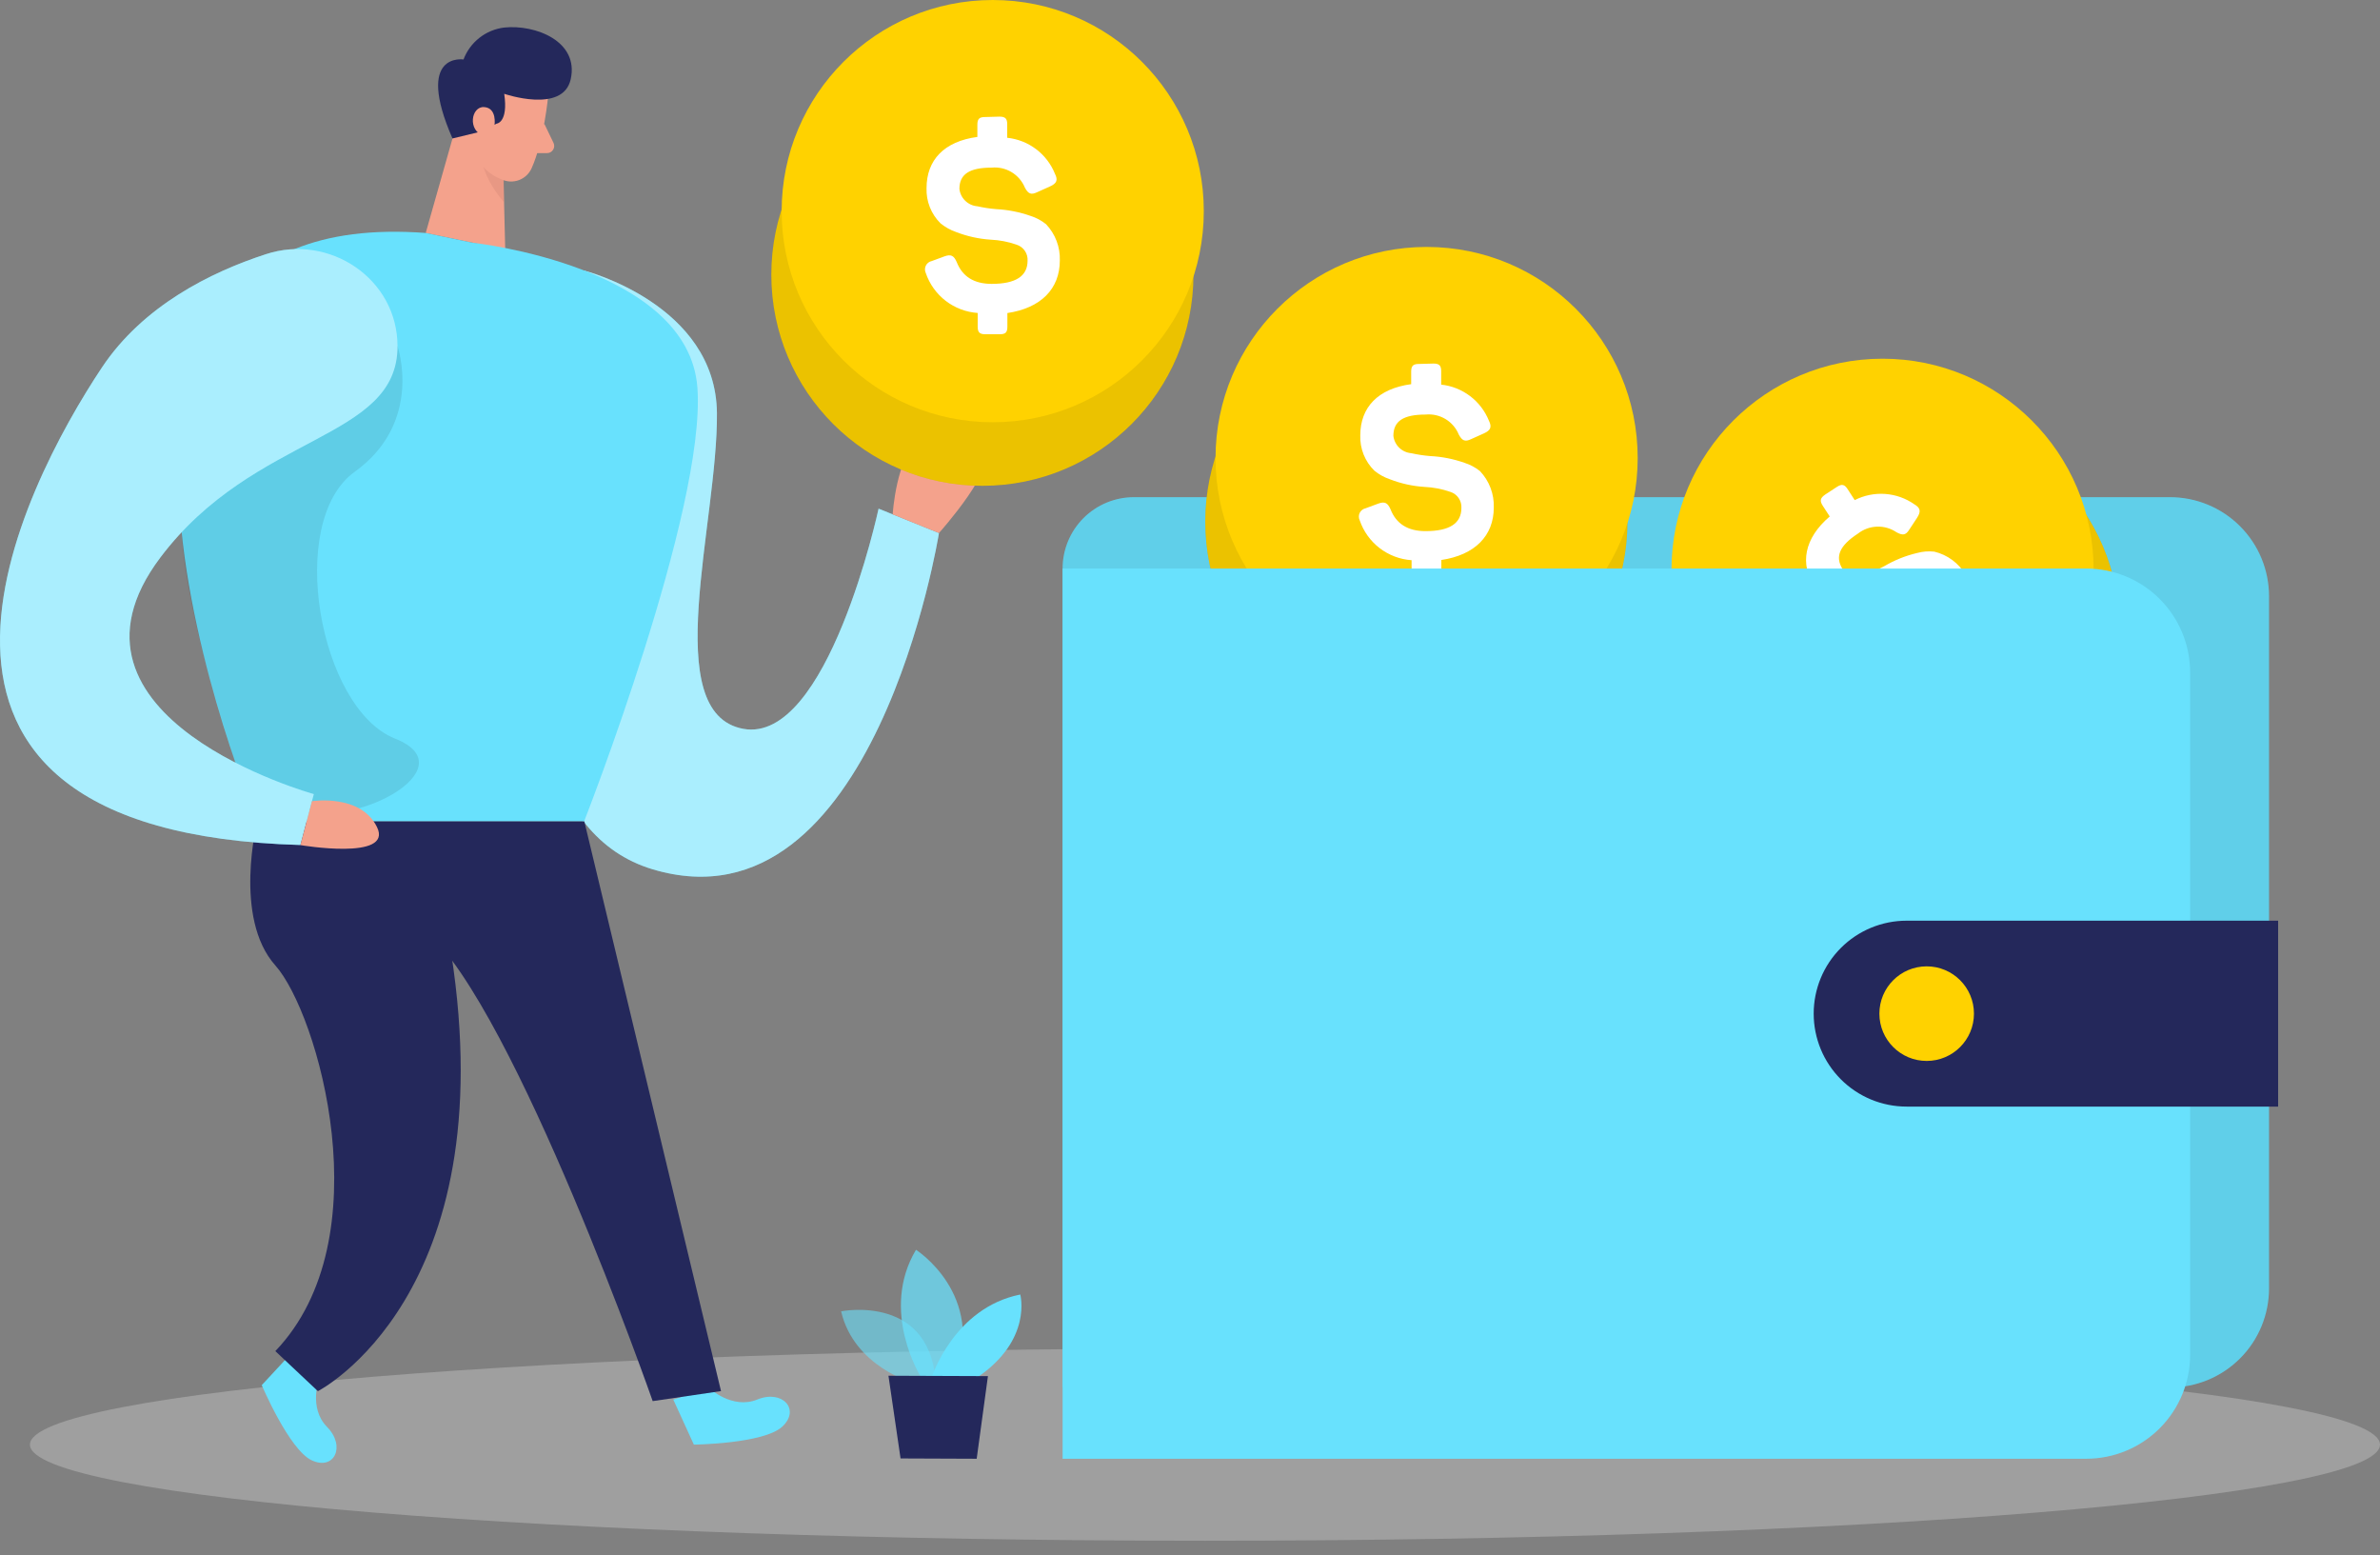<svg width="150" height="98" viewBox="0 0 150 98" fill="none" xmlns="http://www.w3.org/2000/svg">
<rect x="0" y="0" width="150" height="98" fill="#808080" stroke="none"/>
<path opacity="0.3" d="M75.943 97.082C116.844 97.082 150 94.371 150 91.026C150 87.681 116.844 84.969 75.943 84.969C35.042 84.969 1.886 87.681 1.886 91.026C1.886 94.371 35.042 97.082 75.943 97.082Z" fill="#E6E6E6"/>
<path d="M136.764 87.424H66.97V35.823C66.97 34.631 67.444 33.487 68.287 32.644C69.13 31.801 70.274 31.327 71.466 31.327H136.764C137.584 31.327 138.396 31.488 139.154 31.802C139.911 32.116 140.6 32.577 141.179 33.157C141.759 33.737 142.218 34.425 142.532 35.183C142.845 35.941 143.006 36.753 143.006 37.573V81.173C143.007 81.993 142.846 82.806 142.533 83.564C142.22 84.323 141.761 85.012 141.181 85.592C140.601 86.173 139.913 86.633 139.155 86.948C138.397 87.262 137.585 87.424 136.764 87.424Z" fill="#68E1FD"/>
<path opacity="0.08" d="M136.764 87.424H66.97V35.823C66.97 34.631 67.444 33.487 68.287 32.644C69.13 31.801 70.274 31.327 71.466 31.327H136.764C137.584 31.327 138.396 31.488 139.154 31.802C139.911 32.116 140.6 32.577 141.179 33.157C141.759 33.737 142.218 34.425 142.532 35.183C142.845 35.941 143.006 36.753 143.006 37.573V81.173C143.007 81.993 142.846 82.806 142.533 83.564C142.22 84.323 141.761 85.012 141.181 85.592C140.601 86.173 139.913 86.633 139.155 86.948C138.397 87.262 137.585 87.424 136.764 87.424Z" fill="black"/>
<path opacity="0.08" d="M89.266 46.172C96.613 46.172 102.57 40.215 102.57 32.868C102.57 25.52 96.613 19.564 89.266 19.564C81.919 19.564 75.962 25.52 75.962 32.868C75.962 40.215 81.919 46.172 89.266 46.172Z" fill="black"/>
<path d="M89.266 46.172C96.613 46.172 102.57 40.215 102.57 32.868C102.57 25.52 96.613 19.564 89.266 19.564C81.919 19.564 75.962 25.52 75.962 32.868C75.962 40.215 81.919 46.172 89.266 46.172Z" fill="#FFD200"/>
<g opacity="0.08">
<path opacity="0.08" d="M89.912 42.166C97.26 42.166 103.216 36.21 103.216 28.863C103.216 21.515 97.26 15.559 89.912 15.559C82.565 15.559 76.609 21.515 76.609 28.863C76.609 36.21 82.565 42.166 89.912 42.166Z" fill="black"/>
</g>
<path opacity="0.08" d="M89.266 46.172C96.613 46.172 102.57 40.215 102.57 32.868C102.57 25.52 96.613 19.564 89.266 19.564C81.919 19.564 75.962 25.52 75.962 32.868C75.962 40.215 81.919 46.172 89.266 46.172Z" fill="black"/>
<path d="M89.912 42.166C97.26 42.166 103.216 36.21 103.216 28.863C103.216 21.515 97.26 15.559 89.912 15.559C82.565 15.559 76.609 21.515 76.609 28.863C76.609 36.21 82.565 42.166 89.912 42.166Z" fill="#FFD200"/>
<path d="M90.345 22.908C90.719 22.908 90.831 23.04 90.831 23.394V24.235C91.492 24.306 92.121 24.555 92.651 24.956C93.181 25.357 93.592 25.894 93.84 26.51C94.034 26.904 93.952 27.118 93.514 27.312L92.712 27.672C92.333 27.852 92.153 27.774 91.939 27.38C91.773 26.973 91.48 26.631 91.103 26.404C90.727 26.177 90.287 26.078 89.849 26.121C88.454 26.121 87.818 26.529 87.818 27.463C87.85 27.747 87.981 28.012 88.186 28.211C88.392 28.41 88.66 28.532 88.945 28.556C89.334 28.643 89.729 28.703 90.126 28.736C90.869 28.771 91.603 28.916 92.304 29.164C92.658 29.275 92.987 29.452 93.276 29.684C93.566 29.99 93.793 30.35 93.942 30.744C94.091 31.138 94.161 31.557 94.146 31.978C94.146 33.762 92.951 34.972 90.841 35.284V36.134C90.841 36.508 90.724 36.62 90.355 36.62H89.451C89.076 36.62 88.965 36.489 88.965 36.134V35.298C88.232 35.248 87.53 34.982 86.948 34.534C86.366 34.086 85.93 33.476 85.694 32.78C85.659 32.707 85.641 32.627 85.642 32.546C85.642 32.465 85.661 32.385 85.697 32.313C85.734 32.24 85.786 32.177 85.85 32.127C85.914 32.078 85.989 32.043 86.068 32.027L86.87 31.73C87.278 31.585 87.458 31.682 87.638 32.09C87.998 33.01 88.735 33.469 89.849 33.466C91.356 33.466 92.105 32.98 92.105 32.008C92.118 31.784 92.057 31.563 91.93 31.379C91.803 31.195 91.618 31.058 91.405 30.992C90.882 30.809 90.335 30.705 89.781 30.68C89.03 30.633 88.29 30.469 87.589 30.195C87.235 30.075 86.906 29.892 86.617 29.655C86.324 29.366 86.094 29.02 85.941 28.637C85.789 28.255 85.718 27.845 85.732 27.434C85.732 25.664 86.846 24.488 88.94 24.206V23.419C88.94 23.04 89.072 22.933 89.427 22.933L90.345 22.908Z" fill="white"/>
<path opacity="0.08" d="M120.287 52.923C127.634 52.923 133.59 46.967 133.59 39.619C133.59 32.272 127.634 26.316 120.287 26.316C112.939 26.316 106.983 32.272 106.983 39.619C106.983 46.967 112.939 52.923 120.287 52.923Z" fill="black"/>
<path d="M120.287 52.923C127.634 52.923 133.59 46.967 133.59 39.619C133.59 32.272 127.634 26.316 120.287 26.316C112.939 26.316 106.983 32.272 106.983 39.619C106.983 46.967 112.939 52.923 120.287 52.923Z" fill="#FFD200"/>
<g opacity="0.08">
<path opacity="0.08" d="M118.649 49.209C125.996 49.209 131.952 43.253 131.952 35.906C131.952 28.558 125.996 22.602 118.649 22.602C111.301 22.602 105.345 28.558 105.345 35.906C105.345 43.253 111.301 49.209 118.649 49.209Z" fill="black"/>
</g>
<path opacity="0.08" d="M120.287 52.923C127.634 52.923 133.59 46.967 133.59 39.619C133.59 32.272 127.634 26.316 120.287 26.316C112.939 26.316 106.983 32.272 106.983 39.619C106.983 46.967 112.939 52.923 120.287 52.923Z" fill="black"/>
<path d="M118.649 49.209C125.996 49.209 131.952 43.253 131.952 35.906C131.952 28.558 125.996 22.602 118.649 22.602C111.301 22.602 105.345 28.558 105.345 35.906C105.345 43.253 111.301 49.209 118.649 49.209Z" fill="#FFD200"/>
<path d="M115.771 30.68C116.087 30.476 116.257 30.52 116.457 30.836L116.894 31.512C117.486 31.21 118.149 31.076 118.812 31.123C119.475 31.17 120.113 31.397 120.656 31.779C121.035 32.003 121.084 32.226 120.821 32.63L120.335 33.368C120.117 33.723 119.922 33.752 119.529 33.538C119.167 33.293 118.737 33.168 118.3 33.183C117.863 33.198 117.442 33.351 117.098 33.621C115.932 34.379 115.64 35.079 116.126 35.852C116.309 36.073 116.563 36.224 116.845 36.28C117.126 36.336 117.418 36.293 117.672 36.158C118.044 36.018 118.408 35.856 118.761 35.672C119.401 35.295 120.094 35.017 120.817 34.846C121.172 34.748 121.543 34.718 121.91 34.759C122.32 34.857 122.706 35.036 123.045 35.287C123.384 35.537 123.669 35.854 123.884 36.217C124.856 37.714 124.511 39.381 122.912 40.791L123.373 41.5C123.577 41.816 123.553 41.986 123.237 42.195L122.484 42.681C122.168 42.886 121.998 42.847 121.784 42.531L121.327 41.831C120.684 42.187 119.951 42.346 119.219 42.287C118.486 42.228 117.788 41.954 117.21 41.5C117.14 41.458 117.081 41.401 117.038 41.332C116.994 41.264 116.966 41.186 116.958 41.105C116.949 41.024 116.958 40.942 116.986 40.866C117.014 40.789 117.059 40.721 117.118 40.664L117.628 39.979C117.891 39.634 118.114 39.614 118.469 39.862C119.271 40.436 120.136 40.416 121.069 39.814C122.333 38.992 122.707 38.185 122.182 37.383C122.074 37.186 121.902 37.031 121.695 36.943C121.488 36.855 121.258 36.839 121.04 36.897C120.503 37.028 119.989 37.237 119.514 37.519C118.859 37.89 118.151 38.159 117.414 38.317C117.058 38.401 116.689 38.422 116.325 38.38C115.924 38.294 115.544 38.127 115.21 37.889C114.875 37.65 114.593 37.346 114.381 36.995C113.409 35.536 113.71 33.918 115.319 32.542L114.882 31.871C114.678 31.555 114.716 31.385 115.028 31.166L115.771 30.68Z" fill="white"/>
<path d="M66.97 35.823H131.486C133.222 35.823 134.888 36.513 136.115 37.741C137.343 38.969 138.033 40.634 138.033 42.37V85.368C138.033 87.104 137.343 88.77 136.115 89.998C134.888 91.225 133.222 91.915 131.486 91.915H66.97V35.823Z" fill="#68E1FD"/>
<path d="M120.165 58.012H143.579V69.726H120.165C119.396 69.726 118.634 69.575 117.924 69.28C117.213 68.986 116.567 68.555 116.024 68.011C115.48 67.467 115.048 66.821 114.754 66.111C114.46 65.4 114.308 64.638 114.308 63.869C114.308 62.316 114.925 60.826 116.024 59.727C117.122 58.629 118.612 58.012 120.165 58.012Z" fill="#24285B"/>
<path d="M121.429 66.849C123.075 66.849 124.409 65.515 124.409 63.869C124.409 62.224 123.075 60.889 121.429 60.889C119.783 60.889 118.449 62.224 118.449 63.869C118.449 65.515 119.783 66.849 121.429 66.849Z" fill="#FFD200"/>
<path opacity="0.58" d="M57.584 87.152C57.584 87.152 53.827 86.126 53.011 82.626C53.011 82.626 58.843 81.45 58.999 87.487L57.584 87.152Z" fill="#68E1FD"/>
<path opacity="0.73" d="M58.046 86.777C58.046 86.777 55.421 82.626 57.73 78.748C57.73 78.748 62.158 81.557 60.19 86.787L58.046 86.777Z" fill="#68E1FD"/>
<path d="M58.722 86.782C58.722 86.782 60.112 82.408 64.302 81.567C64.302 81.567 65.089 84.415 61.59 86.792L58.722 86.782Z" fill="#68E1FD"/>
<path d="M55.995 86.685L56.758 91.896L61.556 91.915L62.265 86.709L55.995 86.685Z" fill="#24285B"/>
<path d="M44.694 87.463C44.694 87.463 46.152 88.829 47.732 88.182C49.311 87.536 50.468 88.814 49.302 89.893C48.135 90.972 43.731 91.026 43.731 91.026L42.434 88.187L44.694 87.463Z" fill="#68E1FD"/>
<path d="M20.128 86.826C20.128 86.826 19.413 88.692 20.614 89.912C21.815 91.132 21.061 92.683 19.642 92.012C18.223 91.342 16.497 87.278 16.497 87.278L18.616 84.993L20.128 86.826Z" fill="#68E1FD"/>
<path d="M16.215 51.742C16.215 51.742 14.674 57.832 17.353 60.831C20.031 63.83 24.157 78.028 17.353 85.134L20.036 87.657C20.036 87.657 31.789 81.664 28.435 60.049L36.824 51.747L16.215 51.742Z" fill="#24285B"/>
<path d="M36.824 17.051C36.824 17.051 45.126 19.166 45.185 26.038C45.243 32.911 41.505 44.942 46.842 45.923C52.179 46.905 55.373 32.051 55.373 32.051L59.178 33.587C59.178 33.587 55.13 58.96 41.136 54.775C27.142 50.59 36.824 17.051 36.824 17.051Z" fill="#68E1FD"/>
<path opacity="0.44" d="M36.824 17.051C36.824 17.051 45.126 19.166 45.185 26.038C45.243 32.911 41.505 44.942 46.842 45.923C52.179 46.905 55.373 32.051 55.373 32.051L59.178 33.587C59.178 33.587 55.13 58.96 41.136 54.775C27.142 50.59 36.824 17.051 36.824 17.051Z" fill="white"/>
<path d="M29.358 5.765L26.831 14.679L31.842 15.719L31.672 8.817L29.358 5.765Z" fill="#F4A28C"/>
<path opacity="0.31" d="M31.774 10.324C31.162 10.096 30.63 9.694 30.243 9.167C30.243 9.167 30.117 10.859 31.769 12.745L31.774 10.324Z" fill="#CE8172"/>
<path d="M26.831 14.679L29.796 15.296C29.796 15.296 43.406 16.755 43.955 24.439C44.504 32.124 36.819 51.742 36.819 51.742H16.215C16.215 51.742 -0.301 12.647 26.831 14.679Z" fill="#68E1FD"/>
<path opacity="0.09" d="M25.052 21.805C25.052 21.805 26.714 26.598 22.354 29.728C17.994 32.858 20.123 44.65 24.891 46.536C29.66 48.422 21.912 52.51 18.616 50.843C15.321 49.175 14.84 48.053 14.84 48.053C14.84 48.053 11.773 39.187 11.437 33.529C11.102 27.871 25.052 21.805 25.052 21.805Z" fill="black"/>
<path d="M25.052 21.805C25.052 17.581 20.774 14.699 16.76 16.016C13.27 17.148 9.012 19.273 6.426 23.151C1.458 30.608 -9.901 52.427 18.932 53.244L19.778 50.036C19.778 50.036 2.469 45.248 10.11 35.123C16.055 27.244 25.067 27.774 25.052 21.805Z" fill="#68E1FD"/>
<path opacity="0.44" d="M25.052 21.805C25.052 17.581 20.774 14.699 16.76 16.016C13.27 17.148 9.012 19.273 6.426 23.151C1.458 30.608 -9.901 52.427 18.932 53.244L19.778 50.036C19.778 50.036 2.469 45.248 10.11 35.123C16.055 27.244 25.067 27.774 25.052 21.805Z" fill="white"/>
<path d="M56.262 32.411C56.262 32.411 56.481 28.736 57.954 27.696C59.426 26.656 59.179 29.29 59.179 29.29C59.179 29.29 60.637 27.57 61.881 28.372C63.126 29.174 59.179 33.587 59.179 33.587L56.262 32.411Z" fill="#F4A28C"/>
<path d="M34.55 6.022C34.55 6.022 34.297 8.841 33.505 10.601C33.428 10.772 33.318 10.926 33.182 11.054C33.045 11.182 32.885 11.282 32.709 11.348C32.534 11.413 32.347 11.443 32.16 11.436C31.973 11.429 31.789 11.385 31.619 11.306C31.055 11.089 30.566 10.714 30.211 10.226C29.856 9.738 29.649 9.158 29.616 8.555L29.213 5.974C29.187 5.448 29.326 4.928 29.608 4.485C29.892 4.042 30.305 3.697 30.792 3.5C32.562 2.649 34.788 4.306 34.55 6.022Z" fill="#F4A28C"/>
<path d="M34.302 7.792L34.885 9.002C34.918 9.07 34.932 9.146 34.928 9.222C34.924 9.298 34.901 9.371 34.86 9.436C34.82 9.5 34.764 9.553 34.698 9.591C34.632 9.628 34.557 9.648 34.482 9.648H33.383L34.302 7.792Z" fill="#F4A28C"/>
<path d="M36.824 51.742L45.442 87.652L41.136 88.284C41.136 88.284 32.518 63.67 26.831 58.634L36.824 51.742Z" fill="#24285B"/>
<path d="M19.662 50.483C19.662 50.483 22.738 49.997 23.764 52.121C24.79 54.245 18.932 53.249 18.932 53.249L19.662 50.483Z" fill="#F4A28C"/>
<path d="M28.518 8.725L30.243 8.307L31.293 7.792C31.293 7.792 32.047 7.743 31.779 5.911C31.779 5.911 35.483 7.189 35.969 4.992C36.504 2.596 33.738 1.531 31.779 1.735C31.208 1.804 30.667 2.028 30.215 2.383C29.762 2.738 29.416 3.21 29.213 3.748C29.213 3.748 26.131 3.257 28.518 8.725Z" fill="#24285B"/>
<path d="M31.167 7.879C31.167 7.879 31.337 6.805 30.515 6.747C29.694 6.688 29.441 8.239 30.515 8.574L31.167 7.879Z" fill="#F4A28C"/>
<path opacity="0.08" d="M61.915 30.612C69.263 30.612 75.219 24.656 75.219 17.309C75.219 9.961 69.263 4.005 61.915 4.005C54.568 4.005 48.612 9.961 48.612 17.309C48.612 24.656 54.568 30.612 61.915 30.612Z" fill="black"/>
<path d="M61.915 30.612C69.263 30.612 75.219 24.656 75.219 17.309C75.219 9.961 69.263 4.005 61.915 4.005C54.568 4.005 48.612 9.961 48.612 17.309C48.612 24.656 54.568 30.612 61.915 30.612Z" fill="#FFD200"/>
<g opacity="0.08">
<path opacity="0.08" d="M62.566 26.607C69.914 26.607 75.87 20.651 75.87 13.304C75.87 5.956 69.914 0 62.566 0C55.219 0 49.263 5.956 49.263 13.304C49.263 20.651 55.219 26.607 62.566 26.607Z" fill="black"/>
</g>
<path opacity="0.08" d="M61.915 30.612C69.263 30.612 75.219 24.656 75.219 17.309C75.219 9.961 69.263 4.005 61.915 4.005C54.568 4.005 48.612 9.961 48.612 17.309C48.612 24.656 54.568 30.612 61.915 30.612Z" fill="black"/>
<path d="M62.566 26.607C69.914 26.607 75.87 20.651 75.87 13.304C75.87 5.956 69.914 0 62.566 0C55.219 0 49.263 5.956 49.263 13.304C49.263 20.651 55.219 26.607 62.566 26.607Z" fill="#FFD200"/>
<path d="M62.994 7.349C63.368 7.349 63.48 7.481 63.48 7.835V8.681C64.141 8.75 64.77 8.998 65.3 9.398C65.83 9.798 66.241 10.335 66.489 10.951C66.688 11.345 66.606 11.559 66.163 11.753L65.361 12.113C64.982 12.293 64.802 12.215 64.593 11.821C64.425 11.414 64.131 11.072 63.754 10.846C63.377 10.619 62.937 10.52 62.498 10.562C61.108 10.562 60.467 10.971 60.467 11.904C60.499 12.189 60.63 12.454 60.837 12.653C61.044 12.853 61.313 12.975 61.599 12.997C61.987 13.084 62.38 13.145 62.776 13.177C63.518 13.214 64.251 13.358 64.953 13.605C65.307 13.716 65.636 13.893 65.925 14.125C66.216 14.43 66.443 14.79 66.592 15.184C66.742 15.578 66.811 15.998 66.795 16.419C66.795 18.203 65.6 19.413 63.49 19.725V20.575C63.49 20.95 63.373 21.061 63.004 21.061H62.105C61.726 21.061 61.619 20.93 61.619 20.575V19.72C60.886 19.669 60.184 19.404 59.602 18.956C59.02 18.508 58.584 17.898 58.347 17.202C58.313 17.128 58.295 17.048 58.296 16.967C58.297 16.885 58.316 16.805 58.353 16.733C58.389 16.66 58.442 16.597 58.507 16.547C58.572 16.498 58.647 16.464 58.727 16.448L59.529 16.152C59.937 16.006 60.117 16.103 60.297 16.512C60.656 17.429 61.392 17.887 62.503 17.887C64.01 17.887 64.763 17.401 64.763 16.429C64.778 16.205 64.716 15.983 64.588 15.799C64.46 15.614 64.273 15.478 64.059 15.413C63.537 15.231 62.992 15.127 62.44 15.102C61.689 15.053 60.95 14.889 60.248 14.616C59.894 14.493 59.565 14.309 59.276 14.072C58.983 13.783 58.754 13.436 58.603 13.053C58.451 12.671 58.381 12.261 58.396 11.85C58.396 10.081 59.509 8.905 61.599 8.628V7.86C61.599 7.481 61.73 7.374 62.085 7.374L62.994 7.349Z" fill="white"/>
</svg>
